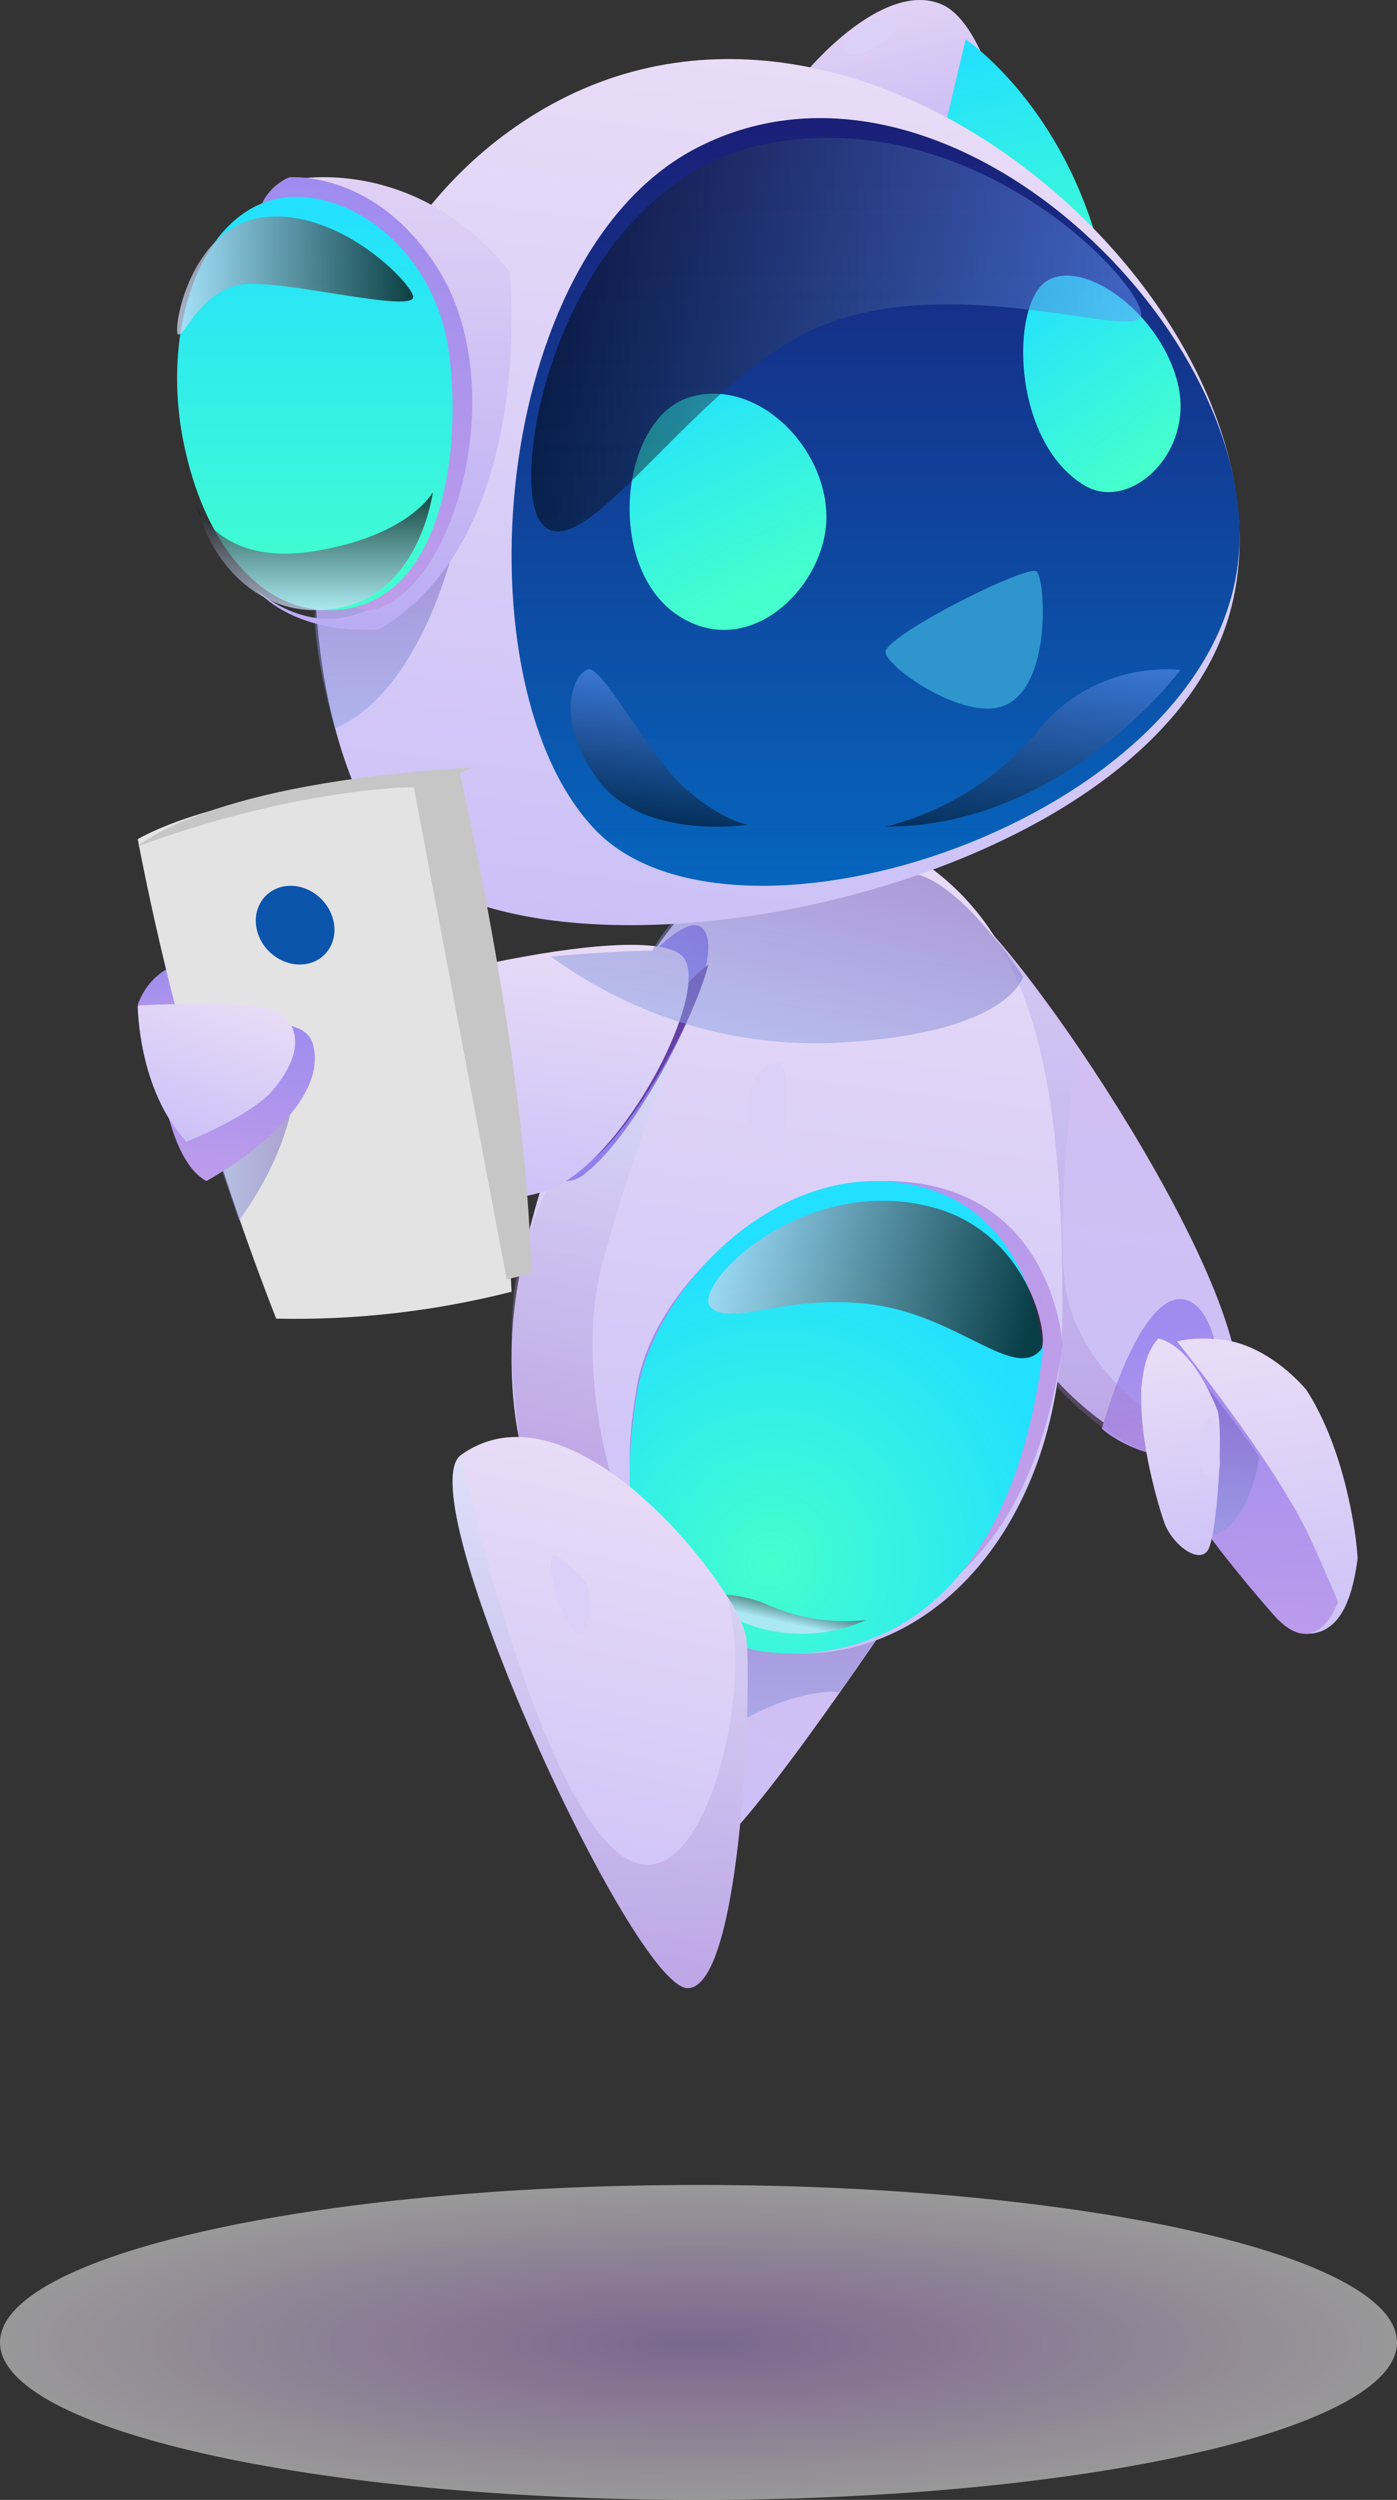 <svg width="71" height="127" viewBox="0 0 71 127" fill="none" xmlns="http://www.w3.org/2000/svg">
<rect x="0" y="0" width="71" height="127" fill="#333333" stroke="none"/>
<path d="M52 11C52 11 50.834 1.493 47.851 0.22C44.868 -1.054 41 3.625 41 3.625L52 11Z" fill="url(#paint0_linear_700_2239)"/>
<path d="M26 9.882C26 10.767 31.66 6.39 30.936 6.028C30.211 5.667 26.023 8.873 26 9.882Z" fill="#DBD0F7"/>
<path d="M42.996 2.582C43.375 3.375 45.913 1.716 45.535 1.026C45.156 0.337 42.612 1.789 42.996 2.582Z" fill="#DBD0F7"/>
<path style="mix-blend-mode:multiply" opacity="0.5" d="M35.5 127C55.106 127 71 123.418 71 119C71 114.582 55.106 111 35.5 111C15.894 111 0 114.582 0 119C0 123.418 15.894 127 35.5 127Z" fill="url(#paint1_radial_700_2239)"/>
<path d="M22.959 64.512C22.894 64.44 22.731 64.481 22.673 64.558C22.627 64.641 22.588 64.726 22.556 64.814C22.53 64.857 22.493 64.895 22.447 64.926C22.401 64.957 22.348 64.98 22.29 64.993C22.256 65.001 22.221 65.002 22.187 64.997C22.153 64.992 22.121 64.98 22.095 64.962C22.065 64.935 22.047 64.901 22.043 64.865C21.986 64.697 21.986 64.521 22.043 64.353C22.069 64.26 22.131 64.177 22.221 64.114C22.311 64.05 22.423 64.01 22.543 64C22.622 64 22.701 64.016 22.77 64.046C22.839 64.076 22.898 64.121 22.939 64.174C22.979 64.228 23 64.29 23 64.353C23 64.416 22.979 64.478 22.939 64.532L22.959 64.512Z" fill="#DBD0F7"/>
<path d="M45 82.632C45 82.632 44.008 84.108 42.668 85.998C40.507 89.065 37.444 93.227 36.265 93.944C35.705 94.289 35.379 93.012 35.198 91.054C34.776 86.438 35.16 78 35.16 78C35.16 78 42.428 79.492 45 82.632Z" fill="url(#paint2_linear_700_2239)"/>
<path style="mix-blend-mode:multiply" opacity="0.5" d="M45 82.613C45 82.613 44.005 84.083 42.663 85.965C42.663 85.965 40.695 85.657 37.369 87.596C36.783 87.984 36.288 88.488 35.914 89.074C35.54 89.66 35.296 90.316 35.198 91C34.776 86.403 35.16 78 35.16 78C35.16 78 42.422 79.486 45 82.613Z" fill="url(#paint3_linear_700_2239)"/>
<path d="M59.239 73.835C57.045 73.275 54.316 71.262 52.217 68.326C47.683 61.983 42.877 48.736 48.647 46.015C49.204 45.748 51.949 48.993 54.879 53.307C58.326 58.392 62.046 64.976 62.82 69.097C63.594 73.217 61.768 74.496 59.239 73.835Z" fill="url(#paint4_linear_700_2239)"/>
<path d="M56 72.575C56 72.575 57.824 65.879 60.034 66.002C62.244 66.125 62.568 72.275 61.121 73.51C59.673 74.745 56.809 73.348 56 72.575Z" fill="url(#paint5_linear_700_2239)"/>
<path style="mix-blend-mode:multiply" opacity="0.3" d="M59 74C56.845 73.436 54.166 71.411 52.104 68.458C47.653 62.077 42.934 48.752 48.599 46.016C49.146 45.747 51.842 49.011 54.718 53.35C54.718 53.35 53.395 62.9 54.346 66.296C55.298 69.692 58.459 71.769 58.459 71.769L59 74Z" fill="url(#paint6_linear_700_2239)"/>
<path d="M26.016 68.082C25.716 76.85 29.571 81.624 38.132 83.679C46.526 85.698 53.984 77.966 54 66.662C54 59.442 53.55 52.923 50.948 48.272C49.476 45.558 47.066 43.471 44.165 42.398C41.681 41.442 39.208 42.275 36.916 44.176C30.947 49.131 26.252 61.327 26.016 68.082Z" fill="url(#paint7_linear_700_2239)"/>
<path style="mix-blend-mode:multiply" opacity="0.3" d="M34 54C32.674 57.392 31.525 60.856 30.558 64.377C29.322 69.408 31.063 75 31.063 75L26.46 73.484C26.46 73.484 25.219 66.58 26.814 62.766C27.494 61.22 28.08 59.631 28.57 58.008L34 54Z" fill="url(#paint8_linear_700_2239)"/>
<path d="M54 68.327C54 68.327 53.659 61.781 47.586 60.298C40.307 58.526 33.347 65.01 32.39 70.331C31.432 75.652 31.8 80.943 38.62 82.823C38.62 82.823 51.566 85.691 54 68.327Z" fill="url(#paint9_linear_700_2239)"/>
<path d="M53 68.69C53 68.69 52.675 61.854 46.876 60.312C39.932 58.458 33.287 65.229 32.373 70.781C31.459 76.334 31.805 81.838 38.305 83.816C38.305 83.816 50.697 86.803 53 68.69Z" fill="url(#paint10_radial_700_2239)"/>
<path d="M28.636 59.997C28.855 60.01 29.075 59.976 29.28 59.898C29.485 59.82 29.669 59.699 29.82 59.543C31.875 57.96 34.989 52.619 35.799 49.436C36.114 48.207 36.087 47.294 35.516 47.04C34.581 46.634 31.755 49.341 29.608 53.601C28.353 56.081 27.266 59.66 28.636 59.997Z" fill="url(#paint11_linear_700_2239)"/>
<path d="M30 59C32.062 57.433 35.187 52.149 36 49C34.718 49.961 32.945 52.133 31.478 54.979C30.816 56.257 30.32 57.607 30 59Z" fill="#6340A2"/>
<path style="mix-blend-mode:screen" opacity="0.72" d="M52.904 68.565C51.557 70.165 48.736 66.879 44.387 66.279C40.038 65.679 37.195 67.422 36.133 66.428C35.071 65.433 40.51 59.752 47.069 61.25C52.292 62.416 53.365 68.022 52.904 68.565Z" fill="url(#paint12_linear_700_2239)"/>
<path style="mix-blend-mode:screen" opacity="0.72" d="M44 82.304C42.544 82.969 40.866 83.165 39.261 82.859C36.558 82.343 36 81.015 36 81.015C37.077 80.942 38.156 81.134 39.114 81.57C40.625 82.226 42.324 82.481 44 82.304Z" fill="url(#paint13_linear_700_2239)"/>
<path d="M39.61 54.013C40.246 54.144 40.03 57.938 39.489 57.992C38.948 58.045 37.981 57.875 38 56.292C38.019 54.709 39.025 53.886 39.61 54.013Z" fill="#DBD0F7"/>
<path d="M34.965 101C32.194 101.074 20.655 75.901 23.426 73.918C28.141 70.537 34.586 77.304 36.983 81.148C37.416 81.766 37.736 82.453 37.928 83.179C38.211 85.389 37.741 100.931 34.965 101Z" fill="url(#paint14_linear_700_2239)"/>
<path d="M34.684 48.582C36.236 50.176 31.772 58.974 27.894 60.438C24.016 61.902 15.643 60.106 14.304 59.562C12.965 59.018 12.469 54.431 13.722 52.679C14.976 50.927 32.566 46.4 34.684 48.582Z" fill="url(#paint15_linear_700_2239)"/>
<path style="mix-blend-mode:multiply" opacity="0.5" d="M28 48.596C32.274 51.707 37.434 53.246 42.654 52.968C51.366 52.487 52 49.602 52 49.602C52 49.602 49.124 45.23 46.793 44.476C45.873 44.181 36.284 42.416 33.149 48.301C31.093 48.296 28 48.596 28 48.596Z" fill="url(#paint16_linear_700_2239)"/>
<path d="M49.078 2C49.078 2 53.697 5.079 55.742 12.177C57.787 19.274 47 10.752 47 10.752L49.078 2Z" fill="url(#paint17_linear_700_2239)"/>
<path d="M27.239 5.763C13.498 14.158 14.244 35.139 19.519 42.752C25.651 51.602 57.847 46.037 62.396 31.505C66.998 16.803 44.326 -4.68 27.239 5.763Z" fill="url(#paint18_linear_700_2239)"/>
<path style="mix-blend-mode:multiply" opacity="0.5" d="M23 28C23 28 21.328 35.193 17.02 37C17.02 37 16 33.486 16 31.278C16 29.069 23 28 23 28Z" fill="url(#paint19_linear_700_2239)"/>
<path d="M35.448 7.495C24.853 12.922 23.226 34.886 30.279 42.182C37.332 49.478 61.24 41.762 62.904 28.71C64.4 17.087 48.126 0.997 35.448 7.495Z" fill="url(#paint20_linear_700_2239)"/>
<path style="mix-blend-mode:screen" opacity="0.5" d="M38 41.9C38 41.9 32.733 42.725 30.414 39.643C28.095 36.562 29.158 34.18 29.896 34.005C30.635 33.83 32.992 38.452 34.854 40.08C36.716 41.708 38 41.9 38 41.9Z" fill="url(#paint21_linear_700_2239)"/>
<path d="M25.901 13.795C25.901 13.795 27.335 27.219 19.265 31.97C19.265 31.97 15.304 32.406 13 29.938C13 29.938 16.584 33.398 20.369 29.796C24.155 26.195 23.241 16.263 20.369 13.032C17.497 9.801 13.35 10.646 13.35 10.646L15.007 9.115C15.007 9.115 21.118 7.84 25.901 13.795Z" fill="url(#paint22_linear_700_2239)"/>
<path d="M14.691 9.008C14.691 9.008 19.237 8.583 22.412 13.912C25.787 19.59 23.336 29.408 19.237 30.901C15.137 32.394 11 16.506 11 16.506L13.38 10.201C13.68 9.671 14.139 9.253 14.691 9.008Z" fill="url(#paint23_linear_700_2239)"/>
<path d="M9.282 22.232C9.841 25.217 11.016 27.656 12.591 29.199L13.033 29.602C13.637 30.13 14.341 30.523 15.099 30.756C15.858 30.988 16.655 31.056 17.44 30.954C22.72 30.259 23.434 22.354 22.813 17.874C22.089 12.699 17.805 9.593 14.393 10.043C10.354 10.6 8.189 16.39 9.282 22.232Z" fill="url(#paint24_linear_700_2239)"/>
<path style="mix-blend-mode:screen" opacity="0.72" d="M22 25C22 25 21.398 29.748 17.683 30.77C13.969 31.793 10.951 29.276 10 25.716C10 25.716 11.166 28.788 15.997 27.999C20.828 27.211 22 25 22 25Z" fill="url(#paint25_linear_700_2239)"/>
<path style="mix-blend-mode:screen" opacity="0.72" d="M21 15.089C20.957 15.922 14.428 14.193 12.352 14.448C10.277 14.702 9.392 17.058 9.064 16.999C8.736 16.94 9.593 11.436 13.475 11.03C17.357 10.623 21.032 14.511 21 15.089Z" fill="url(#paint26_linear_700_2239)"/>
<path d="M55.148 24.678C57.404 26.001 60.698 23.045 59.869 19.522C59.04 15.999 55.164 13.124 53.242 14.247C51.321 15.369 51.391 22.467 55.148 24.678Z" fill="url(#paint27_linear_700_2239)"/>
<path d="M34.463 31.265C38.108 33.666 42.044 29.714 42 26.209C41.956 22.704 38.543 19.257 35.18 20.14C31.497 21.096 30.698 28.795 34.463 31.265Z" fill="url(#paint28_linear_700_2239)"/>
<path d="M45.018 33.034C44.689 33.664 48.995 36.734 51.067 35.837C53.49 34.788 53.112 29.397 52.686 29.029C52.26 28.66 45.584 31.973 45.018 33.034Z" fill="#2F95CD"/>
<path style="mix-blend-mode:screen" opacity="0.5" d="M27.477 26.52C29.396 29.183 34.876 20.044 40.782 17.002C47.513 13.504 57.306 17.213 57.964 16.129C58.621 15.044 50.276 5.504 39.489 7.202C28.701 8.899 25.702 24.052 27.477 26.52Z" fill="url(#paint29_linear_700_2239)"/>
<path d="M7 51.047C7.172 50.559 7.441 50.122 7.788 49.767C8.135 49.413 8.55 49.15 9.002 49L10 53L7 51.047Z" fill="url(#paint30_linear_700_2239)"/>
<path d="M7 42.632C7 42.632 11.644 39.784 21.411 40.013C21.411 40.013 25.482 54.909 26 65.623C22.092 66.616 18.067 67.076 14.036 66.99C10.954 59.103 8.599 50.949 7 42.632Z" fill="#E3E3E3"/>
<path d="M21 39.817L23.303 39C23.303 39 26.763 53.723 27 64.683L25.753 65L21 39.817Z" fill="#C6C6C6"/>
<path style="mix-blend-mode:multiply" opacity="0.5" d="M11 58.632L12.148 62C12.148 62 15.322 57.902 14.973 54L11 58.632Z" fill="url(#paint31_linear_700_2239)"/>
<path d="M7 43C7 43 10.487 39.754 24 39L21.727 39.964C21.727 39.964 15.584 39.83 7 43Z" fill="#C6C6C6"/>
<path d="M8 53.169C8 53.169 8.282 58.794 10.49 60C10.49 60 16.801 56.593 15.915 53.078C15.305 50.601 8 53.169 8 53.169Z" fill="url(#paint32_linear_700_2239)"/>
<path d="M7 51.078C7 51.078 7 55.356 9.477 58C9.477 58 12.772 56.693 13.882 55.366C15.663 53.227 14.926 52.005 14.326 51.509C13.367 50.728 7 51.078 7 51.078Z" fill="url(#paint33_linear_700_2239)"/>
<path d="M16.931 46.713C17.218 47.802 16.585 48.819 15.519 48.979C14.452 49.138 13.356 48.381 13.069 47.293C12.782 46.204 13.415 45.186 14.481 45.022C15.548 44.858 16.644 45.62 16.931 46.713Z" fill="#0B54AC"/>
<path style="mix-blend-mode:screen" opacity="0.5" d="M45 42C48.024 41.23 50.712 39.557 52.669 37.225C53.501 36.135 54.612 35.269 55.896 34.709C57.18 34.149 58.593 33.914 60 34.028C60 34.028 54.112 41.995 45 42Z" fill="url(#paint34_linear_700_2239)"/>
<path style="mix-blend-mode:multiply" opacity="0.3" d="M34.965 101C32.194 101.073 20.655 75.977 23.426 74C23.426 74 26.87 89.748 31.073 93.823C35.275 97.898 38.014 87.213 37.245 82.57C37.17 82.103 37.085 81.645 36.983 81.209C37.416 81.824 37.736 82.509 37.928 83.233C38.211 85.436 37.741 100.931 34.965 101Z" fill="url(#paint35_linear_700_2239)"/>
<path d="M28.101 79.011C27.658 79.583 28.785 83.061 29.402 82.999C30.018 82.937 30.148 81.098 29.839 80.509C29.531 79.919 28.201 78.882 28.101 79.011Z" fill="#DBD0F7"/>
<path d="M66.399 70.617C66.399 70.617 64.499 68.239 61.909 68.034C59.319 67.828 58.439 68.561 58.029 70.348C57.619 72.135 61.585 78.386 66.35 82.999C68.315 83.067 68.79 80.695 69 79.177C68.935 77.87 68.336 73.616 66.399 70.617Z" fill="url(#paint36_linear_700_2239)"/>
<path d="M59.773 68.091C59.773 68.091 64.863 74.401 66.554 78.082C67.472 80.069 68 81.379 68 81.379C68 81.379 66.933 84.534 64.729 82.041C61.64 78.513 57.473 73.181 58.055 70.473C58.546 68.217 58.925 67.775 59.773 68.091Z" fill="url(#paint37_linear_700_2239)"/>
<path style="mix-blend-mode:multiply" opacity="0.5" d="M64 74.038C64 74.038 63.556 77.405 61.669 78L61 70C61 70 63.384 73.035 64 74.038Z" fill="url(#paint38_linear_700_2239)"/>
<path d="M61.866 71.633C62.199 72.479 61.866 78.119 61.369 78.786C60.872 79.454 59.555 78.444 59.163 77.323C58.77 76.202 56.942 70.097 58.865 68C58.845 68 60.475 68.118 61.866 71.633Z" fill="url(#paint39_linear_700_2239)"/>
<path d="M61.498 72.001C61.76 72.04 62.143 74.285 61.946 74.707C61.748 75.13 61.318 75.097 61.092 74.595C60.865 74.093 61.08 71.954 61.498 72.001Z" fill="#DBD0F7"/>
<defs>
<linearGradient id="paint0_linear_700_2239" x1="45.406" y1="12.92" x2="42.593" y2="1.192" gradientUnits="userSpaceOnUse">
<stop stop-color="#B9ACF4"/>
<stop offset="1" stop-color="#E1D1F5"/>
</linearGradient>
<radialGradient id="paint1_radial_700_2239" cx="0" cy="0" r="1" gradientUnits="userSpaceOnUse" gradientTransform="translate(35.5 119.069) scale(35.509 7.906)">
<stop stop-color="#BE9DEA"/>
<stop offset="0.39" stop-color="#E0BFF5"/>
<stop offset="1" stop-color="white"/>
</radialGradient>
<linearGradient id="paint2_linear_700_2239" x1="36.062" y1="93.986" x2="40.207" y2="79.365" gradientUnits="userSpaceOnUse">
<stop stop-color="#CBC1F7"/>
<stop offset="1" stop-color="#D4BEF1"/>
</linearGradient>
<linearGradient id="paint3_linear_700_2239" x1="40" y1="90.99" x2="40" y2="77.99" gradientUnits="userSpaceOnUse">
<stop stop-color="#8DA4E5"/>
<stop offset="1" stop-color="#755CBB"/>
</linearGradient>
<linearGradient id="paint4_linear_700_2239" x1="52.857" y1="73.128" x2="55.961" y2="46.855" gradientUnits="userSpaceOnUse">
<stop stop-color="#CBC1F7"/>
<stop offset="1" stop-color="#D4BEF1"/>
</linearGradient>
<linearGradient id="paint5_linear_700_2239" x1="61.177" y1="75.154" x2="58.897" y2="67.763" gradientUnits="userSpaceOnUse">
<stop stop-color="#BE9DEA"/>
<stop offset="1" stop-color="#9E8CEF"/>
</linearGradient>
<linearGradient id="paint6_linear_700_2239" x1="52.487" y1="74" x2="52.487" y2="45.994" gradientUnits="userSpaceOnUse">
<stop stop-color="#9D68C2"/>
<stop offset="1" stop-color="#CCEDFF"/>
</linearGradient>
<linearGradient id="paint7_linear_700_2239" x1="37.285" y1="82.855" x2="42.611" y2="41.154" gradientUnits="userSpaceOnUse">
<stop stop-color="#CBC1F7"/>
<stop offset="1" stop-color="#E8DCF7"/>
</linearGradient>
<linearGradient id="paint8_linear_700_2239" x1="26.921" y1="73.172" x2="32.38" y2="52.798" gradientUnits="userSpaceOnUse">
<stop stop-color="#9D68C2"/>
<stop offset="1" stop-color="#CCEDFF"/>
</linearGradient>
<linearGradient id="paint9_linear_700_2239" x1="52.07" y1="73.075" x2="32.129" y2="67.695" gradientUnits="userSpaceOnUse">
<stop stop-color="#BE9DEA"/>
<stop offset="1" stop-color="#9E8CEF"/>
</linearGradient>
<radialGradient id="paint10_radial_700_2239" cx="0" cy="0" r="1" gradientUnits="userSpaceOnUse" gradientTransform="translate(39.199 79.337) rotate(-164.939) scale(14.989 15.562)">
<stop stop-color="#45FFCD"/>
<stop offset="1" stop-color="#22E0FF"/>
</radialGradient>
<linearGradient id="paint11_linear_700_2239" x1="33.908" y1="53.198" x2="28.734" y2="51.825" gradientUnits="userSpaceOnUse">
<stop stop-color="#8879EA"/>
<stop offset="1" stop-color="#9E8CEF"/>
</linearGradient>
<linearGradient id="paint12_linear_700_2239" x1="52.646" y1="66.106" x2="36.016" y2="62.084" gradientUnits="userSpaceOnUse">
<stop/>
<stop offset="1" stop-color="#D4E2FF"/>
</linearGradient>
<linearGradient id="paint13_linear_700_2239" x1="38.979" y1="82.238" x2="39.325" y2="80.696" gradientUnits="userSpaceOnUse">
<stop stop-color="#D4E2FF"/>
<stop offset="1"/>
</linearGradient>
<linearGradient id="paint14_linear_700_2239" x1="26.931" y1="99.147" x2="32.605" y2="74.267" gradientUnits="userSpaceOnUse">
<stop stop-color="#CBC1F7"/>
<stop offset="1" stop-color="#E8DCF7"/>
</linearGradient>
<linearGradient id="paint15_linear_700_2239" x1="22.944" y1="61.107" x2="24.758" y2="46.975" gradientUnits="userSpaceOnUse">
<stop stop-color="#CBC1F7"/>
<stop offset="1" stop-color="#E8DCF7"/>
</linearGradient>
<linearGradient id="paint16_linear_700_2239" x1="39.006" y1="53.121" x2="41.644" y2="43.119" gradientUnits="userSpaceOnUse">
<stop stop-color="#8DA4E5"/>
<stop offset="1" stop-color="#755CBB"/>
</linearGradient>
<linearGradient id="paint17_linear_700_2239" x1="50.021" y1="16.501" x2="46.968" y2="2.769" gradientUnits="userSpaceOnUse">
<stop stop-color="#45FFCD"/>
<stop offset="1" stop-color="#22E0FF"/>
</linearGradient>
<linearGradient id="paint18_linear_700_2239" x1="36.948" y1="47.878" x2="42.55" y2="3.533" gradientUnits="userSpaceOnUse">
<stop stop-color="#CBC1F7"/>
<stop offset="1" stop-color="#E8DCF7"/>
</linearGradient>
<linearGradient id="paint19_linear_700_2239" x1="19.497" y1="37" x2="19.497" y2="28" gradientUnits="userSpaceOnUse">
<stop stop-color="#8DA4E5"/>
<stop offset="1" stop-color="#755CBB"/>
</linearGradient>
<linearGradient id="paint20_linear_700_2239" x1="44.5" y1="45" x2="44.5" y2="5.997" gradientUnits="userSpaceOnUse">
<stop stop-color="#0665BD"/>
<stop offset="1" stop-color="#1A1F77"/>
</linearGradient>
<linearGradient id="paint21_linear_700_2239" x1="33.141" y1="41.687" x2="34.03" y2="34.511" gradientUnits="userSpaceOnUse">
<stop/>
<stop offset="1" stop-color="#6A9BFF"/>
</linearGradient>
<linearGradient id="paint22_linear_700_2239" x1="19.498" y1="31.997" x2="19.498" y2="9" gradientUnits="userSpaceOnUse">
<stop stop-color="#B9ACF4"/>
<stop offset="1" stop-color="#E1D1F5"/>
</linearGradient>
<linearGradient id="paint23_linear_700_2239" x1="17.496" y1="31.021" x2="17.496" y2="9.003" gradientUnits="userSpaceOnUse">
<stop stop-color="#BE9DEA"/>
<stop offset="1" stop-color="#9E8CEF"/>
</linearGradient>
<linearGradient id="paint24_linear_700_2239" x1="16.004" y1="31.012" x2="16.004" y2="10.011" gradientUnits="userSpaceOnUse">
<stop stop-color="#45FFCD"/>
<stop offset="1" stop-color="#22E0FF"/>
</linearGradient>
<linearGradient id="paint25_linear_700_2239" x1="15.997" y1="31.004" x2="15.997" y2="25" gradientUnits="userSpaceOnUse">
<stop stop-color="#D4E2FF"/>
<stop offset="1"/>
</linearGradient>
<linearGradient id="paint26_linear_700_2239" x1="21" y1="14.002" x2="8.995" y2="14.002" gradientUnits="userSpaceOnUse">
<stop/>
<stop offset="1" stop-color="#D4E2FF"/>
</linearGradient>
<linearGradient id="paint27_linear_700_2239" x1="60.129" y1="22.517" x2="53.741" y2="13.349" gradientUnits="userSpaceOnUse">
<stop stop-color="#45FFCD"/>
<stop offset="1" stop-color="#22E0FF"/>
</linearGradient>
<linearGradient id="paint28_linear_700_2239" x1="38.798" y1="29.945" x2="33.757" y2="19.191" gradientUnits="userSpaceOnUse">
<stop stop-color="#45FFCD"/>
<stop offset="1" stop-color="#22E0FF"/>
</linearGradient>
<linearGradient id="paint29_linear_700_2239" x1="27.001" y1="16.985" x2="58.001" y2="16.985" gradientUnits="userSpaceOnUse">
<stop/>
<stop offset="1" stop-color="#6A9BFF"/>
</linearGradient>
<linearGradient id="paint30_linear_700_2239" x1="8.605" y1="53.193" x2="8.148" y2="49.116" gradientUnits="userSpaceOnUse">
<stop stop-color="#BE9DEA"/>
<stop offset="1" stop-color="#9E8CEF"/>
</linearGradient>
<linearGradient id="paint31_linear_700_2239" x1="11" y1="58.02" x2="15" y2="58.02" gradientUnits="userSpaceOnUse">
<stop stop-color="#8DA4E5"/>
<stop offset="1" stop-color="#755CBB"/>
</linearGradient>
<linearGradient id="paint32_linear_700_2239" x1="11.094" y1="60.084" x2="12.182" y2="51.761" gradientUnits="userSpaceOnUse">
<stop stop-color="#BE9DEA"/>
<stop offset="1" stop-color="#9E8CEF"/>
</linearGradient>
<linearGradient id="paint33_linear_700_2239" x1="8.898" y1="57.797" x2="11.649" y2="50.471" gradientUnits="userSpaceOnUse">
<stop stop-color="#CBC1F7"/>
<stop offset="1" stop-color="#E8DCF7"/>
</linearGradient>
<linearGradient id="paint34_linear_700_2239" x1="51.868" y1="42.822" x2="53.023" y2="33.187" gradientUnits="userSpaceOnUse">
<stop/>
<stop offset="1" stop-color="#6A9BFF"/>
</linearGradient>
<linearGradient id="paint35_linear_700_2239" x1="31.693" y1="101.147" x2="30.224" y2="73.607" gradientUnits="userSpaceOnUse">
<stop stop-color="#9D68C2"/>
<stop offset="1" stop-color="#CCEDFF"/>
</linearGradient>
<linearGradient id="paint36_linear_700_2239" x1="64.785" y1="84.401" x2="62.09" y2="68.802" gradientUnits="userSpaceOnUse">
<stop stop-color="#CBC1F7"/>
<stop offset="1" stop-color="#E8DCF7"/>
</linearGradient>
<linearGradient id="paint37_linear_700_2239" x1="62.387" y1="83.927" x2="63.133" y2="69.317" gradientUnits="userSpaceOnUse">
<stop stop-color="#BE9DEA"/>
<stop offset="1" stop-color="#9E8CEF"/>
</linearGradient>
<linearGradient id="paint38_linear_700_2239" x1="61.964" y1="79.097" x2="62.393" y2="71.15" gradientUnits="userSpaceOnUse">
<stop stop-color="#8DA4E5"/>
<stop offset="1" stop-color="#755CBB"/>
</linearGradient>
<linearGradient id="paint39_linear_700_2239" x1="60.791" y1="80.177" x2="58.599" y2="69.182" gradientUnits="userSpaceOnUse">
<stop stop-color="#CBC1F7"/>
<stop offset="1" stop-color="#E8DCF7"/>
</linearGradient>
</defs>
</svg>
